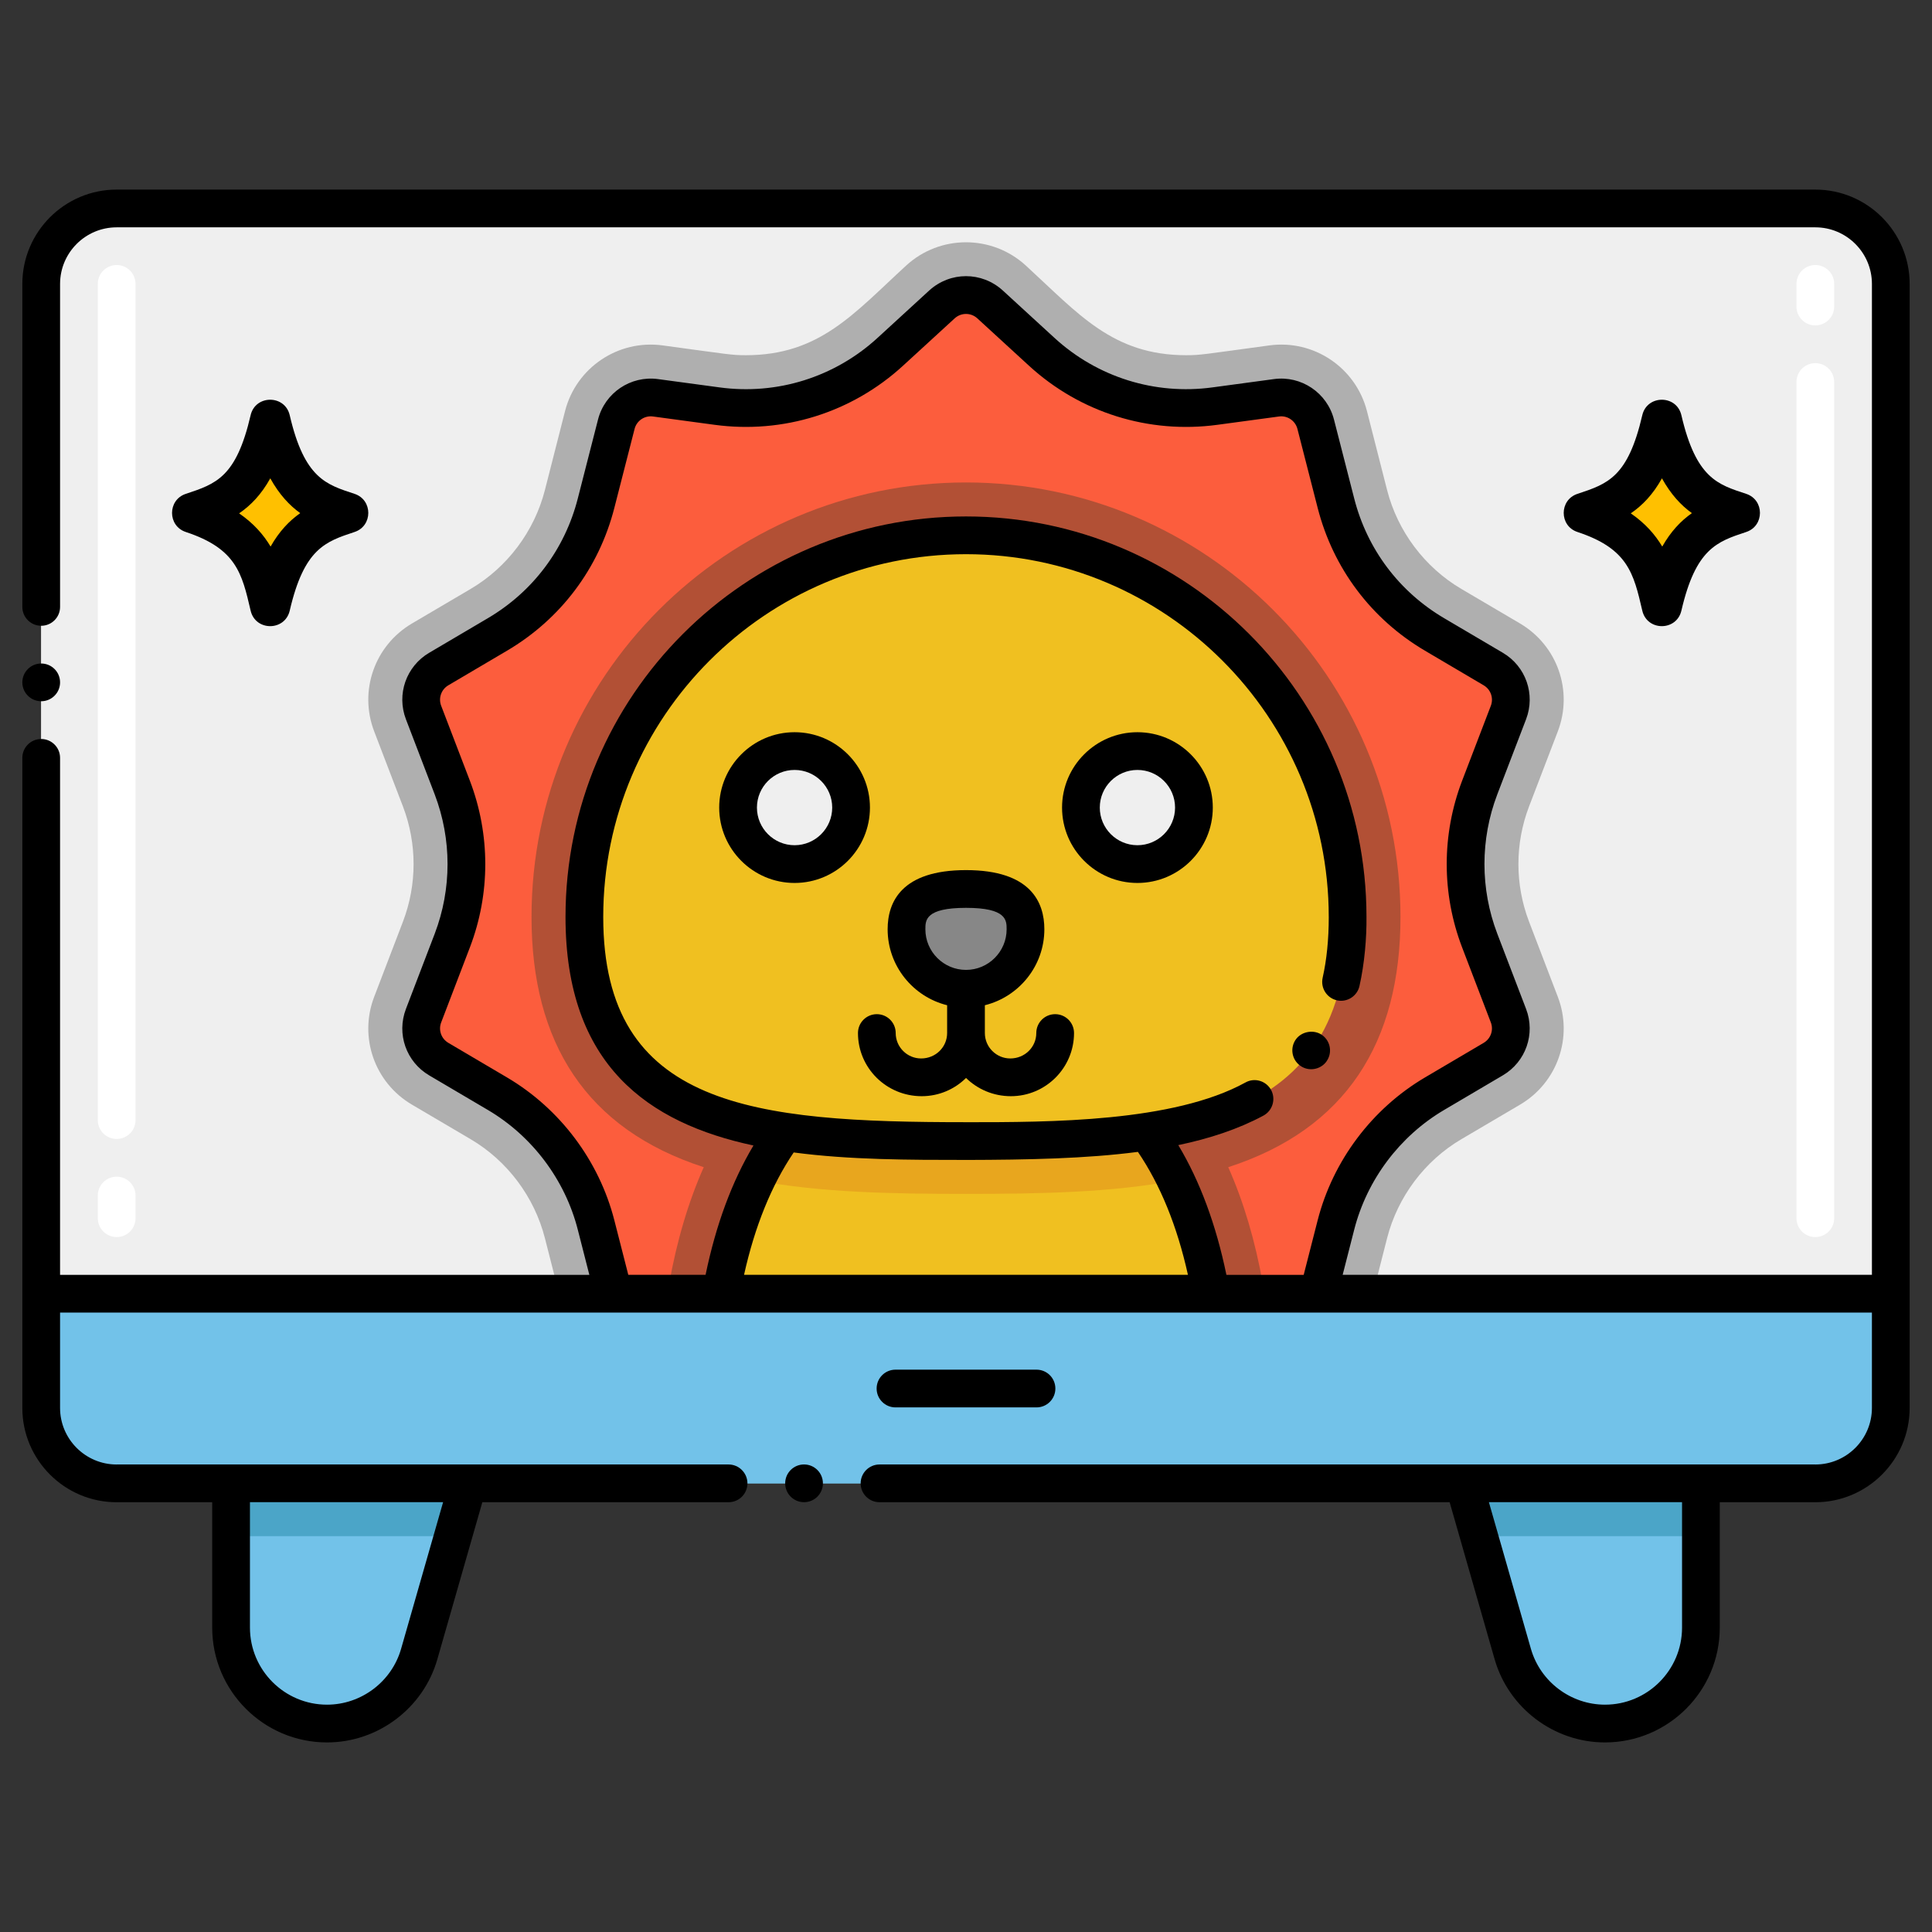 <!-- icon666.com - MILLIONS vector ICONS FREE --><svg viewBox="0 0 256 256" xmlns="http://www.w3.org/2000/svg"><rect x="0" y="0" width="256" height="256" fill="#333333" stroke="none"/><g id="Icons"><g><path d="m43.331 228.378c-7.022 0-12.714-5.692-12.714-12.714v-23.537h32.681l-7.744 27.038c-1.562 5.454-6.549 9.213-12.223 9.213z" fill="#72c2e9"></path><path d="m30.62 192.128h32.68l-3.27 11.42h-29.41z" fill="#4ba5c8"></path><path d="m225.383 192.126v23.537c0 7.022-5.692 12.714-12.714 12.714-5.674 0-10.66-3.759-12.223-9.213l-7.744-27.038z" fill="#72c2e9"></path><path d="m225.38 192.128v11.42h-29.41l-3.27-11.42z" fill="#4ba5c8"></path><path d="m250.54 37.622v133.8h-245.08v-133.8c0-5.52 4.48-10 10-10h225.08c5.52 0 10 4.48 10 10z" fill="#efefef"></path><path d="m250.54 37.618v133.8h-245.08v-133.8c0-5.52 4.48-10 10-10h225.08c5.52 0 10 4.48 10 10z" fill="#efefef"></path><path d="m206.42 132.088c2.05 5.36-.06 11.37-5 14.28l-7.78 4.58c-4.86 2.86-8.44 7.64-9.84 13.1l-1.88 7.37h-107.84l-1.88-7.37c-1.4-5.46-4.98-10.24-9.84-13.1l-7.78-4.58c-4.94-2.91-7.05-8.92-5-14.28l3.82-9.98c1.87-4.91 1.87-10.32 0-15.23l-3.82-9.97c-2.05-5.37.06-11.37 5-14.29l7.78-4.58c4.86-2.86 8.44-7.63 9.84-13.09l2.67-10.47c1.48-5.79 7.06-9.51 12.93-8.71 8.72 1.18 9.13 1.3 11.01 1.3 9.79 0 14.29-5.49 21.27-11.89 4.48-4.1 11.35-4.1 15.84 0 6.98 6.4 11.5 11.89 21.27 11.89 1.9 0 2.36-.13 11.01-1.3 5.87-.8 11.44 2.92 12.93 8.71l2.67 10.47c1.4 5.46 4.98 10.23 9.84 13.09l7.78 4.58c4.94 2.92 7.05 8.92 5 14.29l-3.82 9.97c-1.87 4.91-1.87 10.32 0 15.23z" fill="#afafaf"></path><path d="m131.189 40.343 6.863 6.285c6.201 5.68 14.605 8.311 22.939 7.182l8.146-1.104c2.375-.322 4.615 1.187 5.209 3.509l2.677 10.465c1.868 7.304 6.57 13.562 13.065 17.389l7.777 4.583c1.985 1.17 2.836 3.601 2.014 5.754l-3.812 9.977c-2.488 6.512-2.488 13.713 0 20.226l3.812 9.977c.822 2.152-.029 4.584-2.014 5.754l-7.777 4.583c-6.495 3.827-11.197 10.085-13.065 17.389l-2.677 10.465c-.594 2.322-2.833 3.831-5.209 3.509l-8.146-1.104c-8.333-1.129-16.737 1.502-22.939 7.182l-6.863 6.285c-1.805 1.653-4.574 1.653-6.378 0l-6.863-6.285c-6.201-5.68-14.605-8.311-22.939-7.182l-8.146 1.104c-2.375.322-4.615-1.187-5.209-3.509l-2.677-10.465c-1.868-7.304-6.57-13.562-13.065-17.389l-7.777-4.583c-1.985-1.17-2.836-3.601-2.014-5.754l3.812-9.977c2.488-6.512 2.488-13.713 0-20.226l-3.812-9.977c-.822-2.152.029-4.584 2.014-5.754l7.777-4.583c6.495-3.827 11.197-10.085 13.065-17.389l2.677-10.465c.594-2.322 2.833-3.831 5.209-3.509l8.146 1.104c8.333 1.129 16.737-1.502 22.939-7.182l6.863-6.285c1.805-1.653 4.573-1.653 6.378 0z" fill="#fc5d3d"></path><path d="m162.75 154.658c2.02 4.55 3.57 9.74 4.6 15.53.38 2.11-.23 4.14-1.47 5.66l-4.89-.67c-6.06-.82-12.16.35-17.42 3.24h-31.14c-8.786-4.827-15.811-3.46-22.31-2.57-1.24-1.51-1.85-3.54-1.47-5.66 1.03-5.79 2.58-10.98 4.6-15.53-15.59-5.05-22.82-16.51-22.82-33.16 0-31.74 25.83-57.57 57.57-57.57s57.57 25.83 57.57 57.57c0 16.65-7.23 28.11-22.82 33.16z" fill="#b25035"></path><path d="m160.46 171.418h-64.92c2.85-15.94 11.2-33.13 32.46-33.13s29.61 17.19 32.46 33.13z" fill="#f0c020"></path><path d="m155.82 156.408c-8.46 1.61-18 1.79-27.82 1.79s-19.36-.18-27.82-1.79c4.84-10.13 13.33-18.12 27.82-18.12s22.98 7.99 27.82 18.12z" fill="#e8a61e"></path><path d="m128 70.932c-27.928 0-50.567 22.64-50.567 50.567s22.64 29.696 50.567 29.696 50.567-1.768 50.567-29.696-22.639-50.567-50.567-50.567z" fill="#f0c020"></path><circle cx="105.285" cy="107.009" fill="#efefef" r="7.487"></circle><circle cx="150.715" cy="107.009" fill="#efefef" r="7.487"></circle><path d="m120.117 123.132c0-4.354 3.53-5.338 7.883-5.338s7.883.984 7.883 5.338-3.53 7.883-7.883 7.883-7.883-3.529-7.883-7.883z" fill="#878787"></path><path d="m250.54 171.422v15.13c0 5.52-4.48 10-10 10h-225.08c-5.52 0-10-4.48-10-10v-15.13z" fill="#72c2e9"></path><path d="m250.54 171.422v15.13c0 5.52-4.48 10-10 10h-225.08c-5.52 0-10-4.48-10-10v-15.13z" fill="#72c2e9"></path><path d="m46.981 65.438c-3.729-1.228-6.641-2.022-8.591-10.421-.635-2.737-4.548-2.73-5.181 0-1.907 8.213-4.566 9.092-8.591 10.422-2.424.801-2.43 4.248 0 5.051 6.686 2.209 7.444 5.476 8.591 10.421.637 2.743 4.545 2.742 5.182 0 1.905-8.212 4.709-9.139 8.591-10.421 2.423-.802 2.429-4.249-.001-5.052z"></path><path d="m39.784 67.993c-1.47 1.03-2.79 2.42-3.93 4.43-.94-1.58-2.25-3.08-4.17-4.4 1.55-1.06 2.94-2.5 4.13-4.64 1.2 2.16 2.56 3.6 3.97 4.61z" fill="#ffc000"></path><path d="m231.383 65.438c-3.729-1.228-6.641-2.022-8.591-10.421-.635-2.737-4.548-2.73-5.181 0-1.907 8.213-4.566 9.092-8.591 10.422-2.424.801-2.43 4.248 0 5.051 6.686 2.209 7.444 5.476 8.591 10.421.637 2.743 4.545 2.742 5.182 0 1.905-8.212 4.709-9.139 8.591-10.421 2.423-.802 2.428-4.249-.001-5.052z"></path><path d="m224.186 67.993c-1.47 1.03-2.79 2.42-3.93 4.43-.94-1.58-2.25-3.08-4.17-4.4 1.55-1.06 2.94-2.5 4.13-4.64 1.2 2.16 2.56 3.6 3.97 4.61z" fill="#ffc000"></path><path d="m15.46 163.918c-1.381 0-2.5-1.119-2.5-2.5v-3c0-1.381 1.119-2.5 2.5-2.5s2.5 1.119 2.5 2.5v3c0 1.381-1.119 2.5-2.5 2.5zm0-13c-1.381 0-2.5-1.119-2.5-2.5v-110.8c0-1.381 1.119-2.5 2.5-2.5s2.5 1.119 2.5 2.5v110.8c0 1.381-1.119 2.5-2.5 2.5z" fill="#fff"></path><path d="m240.54 163.918c-1.381 0-2.5-1.119-2.5-2.5v-110.8c0-1.381 1.119-2.5 2.5-2.5s2.5 1.119 2.5 2.5v110.8c0 1.381-1.119 2.5-2.5 2.5zm0-120.8c-1.381 0-2.5-1.119-2.5-2.5v-3c0-1.381 1.119-2.5 2.5-2.5s2.5 1.119 2.5 2.5v3c0 1.381-1.119 2.5-2.5 2.5z" fill="#fff"></path><path d="m175.21 137.168c-1.07-.79-2.71-.53-3.49.54-.81 1.11-.57 2.68.55 3.49 1.089.812 2.676.569 3.49-.54v-.01c.81-1.11.56-2.67-.55-3.48z"></path><path d="m105.285 97.022c-5.507 0-9.987 4.48-9.987 9.987s4.48 9.987 9.987 9.987 9.987-4.48 9.987-9.987-4.48-9.987-9.987-9.987zm0 14.974c-2.75 0-4.987-2.237-4.987-4.987s2.237-4.987 4.987-4.987 4.987 2.237 4.987 4.987-2.237 4.987-4.987 4.987z"></path><path d="m150.715 97.022c-5.507 0-9.987 4.48-9.987 9.987s4.48 9.987 9.987 9.987 9.987-4.48 9.987-9.987-4.48-9.987-9.987-9.987zm0 14.974c-2.75 0-4.987-2.237-4.987-4.987s2.237-4.987 4.987-4.987 4.987 2.237 4.987 4.987-2.237 4.987-4.987 4.987z"></path><path d="m139.814 134.383c-1.381 0-2.5 1.119-2.5 2.5 0 1.857-1.511 3.368-3.447 3.368-1.857 0-3.368-1.511-3.368-3.368v-3.684c4.52-1.124 7.883-5.205 7.883-10.067 0-3.576-1.801-7.838-10.383-7.838s-10.383 4.262-10.383 7.838c0 4.862 3.364 8.943 7.883 10.067v3.684c0 1.857-1.511 3.368-3.447 3.368-1.856 0-3.367-1.511-3.367-3.368 0-1.381-1.119-2.5-2.5-2.5s-2.5 1.119-2.5 2.5c0 4.614 3.753 8.368 8.447 8.368 2.287 0 4.361-.924 5.873-2.416 1.522 1.492 3.616 2.416 5.942 2.416 4.614 0 8.367-3.754 8.367-8.368 0-1.381-1.119-2.5-2.5-2.5zm-17.197-11.251c0-1.198 0-2.838 5.383-2.838s5.383 1.64 5.383 2.838c0 2.969-2.415 5.384-5.383 5.384s-5.383-2.415-5.383-5.384z"></path><path d="m240.54 25.122h-225.08c-6.89 0-12.495 5.603-12.5 12.492v.004 42.8c0 1.38 1.12 2.5 2.5 2.5s2.5-1.12 2.5-2.5v-42.796c0-4.136 3.365-7.5 7.5-7.5h225.08c4.135 0 7.5 3.364 7.5 7.5v131.3h-70.131l1.533-5.993c1.694-6.613 6.038-12.393 11.917-15.857l7.768-4.579c3.05-1.793 4.349-5.492 3.088-8.799l-3.818-9.977c-2.265-5.944-2.265-12.497-.002-18.445l3.821-9.973c1.262-3.309-.037-7.012-3.086-8.805l-7.771-4.58c-5.969-3.517-10.201-9.147-11.917-15.856l-2.679-10.455c-.903-3.553-4.328-5.864-7.957-5.372l-8.151 1.1c-7.626 1.035-15.247-1.352-20.915-6.545l-6.865-6.295c-2.779-2.533-6.97-2.533-9.753.005l-6.859 6.29c-5.67 5.194-13.292 7.583-20.917 6.546l-8.15-1.1c-3.637-.49-7.054 1.818-7.956 5.367l-2.68 10.461c-1.716 6.708-5.948 12.339-11.917 15.855l-7.768 4.579c-3.052 1.794-4.351 5.498-3.087 8.81l3.817 9.964c2.265 5.955 2.265 12.507.002 18.448l-3.821 9.982c-1.26 3.304.039 7.003 3.086 8.795l7.771 4.58c5.879 3.464 10.223 9.244 11.917 15.856l1.533 5.994h-70.133v-68.503c0-1.38-1.12-2.5-2.5-2.5s-2.5 1.12-2.5 2.5v86.134c0 6.893 5.607 12.5 12.5 12.5.013 0 .026-.004.039-.004h12.621v16.62c0 8.387 6.823 15.21 15.21 15.21 6.753 0 12.766-4.533 14.623-11.021l5.961-20.809h32.626c1.38 0 2.5-1.12 2.5-2.5 0-1.37-1.12-2.5-2.5-2.5h-81.08c-.009 0-.017.002-.026.003-4.123-.014-7.474-3.372-7.474-7.499v-12.63h240.08v12.63c0 4.127-3.351 7.485-7.474 7.499-.009 0-.017-.003-.026-.003h-124c-1.38 0-2.5 1.13-2.5 2.5 0 1.38 1.12 2.5 2.5 2.5h75.546l5.961 20.809c1.861 6.489 7.874 11.021 14.623 11.021 8.387 0 15.21-6.823 15.21-15.21v-16.62h12.621c.013 0 .025.004.039.004 6.893 0 12.5-5.607 12.5-12.5 0-11.897 0-127.382 0-148.93 0-6.895-5.607-12.502-12.5-12.502zm-187.394 193.358c-1.247 4.356-5.283 7.398-9.816 7.398-5.63 0-10.21-4.58-10.21-10.21v-16.62h25.593zm28.256-56.792c-2.022-7.892-7.206-14.789-14.222-18.923l-7.772-4.582c-.938-.552-1.338-1.688-.952-2.701l3.821-9.983c2.701-7.091 2.701-14.907-.002-22.015l-3.818-9.966c-.389-1.02.011-2.161.954-2.715l7.77-4.58c7.124-4.197 12.174-10.917 14.223-18.923l2.681-10.465c.277-1.09 1.325-1.8 2.442-1.648l8.148 1.1c9.099 1.234 18.198-1.614 24.966-7.815l6.854-6.285c.859-.783 2.153-.783 3.006-.005l6.86 6.291c6.768 6.2 15.866 9.049 24.964 7.814l8.15-1.1c1.109-.153 2.165.558 2.443 1.653l2.68 10.459c2.048 8.006 7.099 14.727 14.222 18.924l7.772 4.582c.94.553 1.34 1.694.953 2.71l-3.822 9.976c-2.701 7.102-2.701 14.917.002 22.012l3.819 9.978c.387 1.015-.013 2.152-.954 2.705l-7.77 4.58c-7.017 4.135-12.201 11.032-14.223 18.924l-1.85 7.233h-10.241c-1.375-6.656-3.512-12.414-6.375-17.19 4.139-.867 7.931-2.109 11.288-3.914 1.21-.66 1.66-2.18 1.01-3.39-.653-1.202-2.171-1.676-3.39-1-9.571 5.268-25.938 5.27-37.011 5.27-.01 0-.019-.003-.029-.003-28.145 0-48.067-1.951-48.067-27.196 0-26.504 21.563-48.067 48.067-48.067s48.067 21.563 48.067 48.067c0 .007.002.013.002.02-.001 2.942-.271 5.645-.81 8.04-.3 1.35.55 2.69 1.9 2.99 1.366.303 2.691-.584 2.98-1.9.668-2.974.958-6.362.927-9.183-.017-29.247-23.815-53.035-53.065-53.035-29.261 0-53.067 23.806-53.067 53.067 0 19.66 10.977 27.305 24.904 30.286-2.848 4.765-4.974 10.504-6.344 17.136h-10.241zm46.569-7.993c.01 0 .019.003.029.003 8.205-.021 15.883-.168 22.778-1.068 2.961 4.354 5.192 9.807 6.631 16.291h-58.819c1.431-6.447 3.644-11.875 6.579-16.216 7.447.988 15.406.99 22.802.99zm94.909 61.973c0 5.63-4.58 10.21-10.21 10.21-4.531 0-8.567-3.042-9.816-7.398l-5.567-19.432h25.593z"></path><circle cx="5.46" cy="90.418" r="2.5"></circle><circle cx="106.54" cy="196.548" r="2.5"></circle><path d="m118.658 186.487h18.684c1.381 0 2.5-1.119 2.5-2.5s-1.119-2.5-2.5-2.5h-18.684c-1.381 0-2.5 1.119-2.5 2.5s1.119 2.5 2.5 2.5z"></path></g></g></svg>